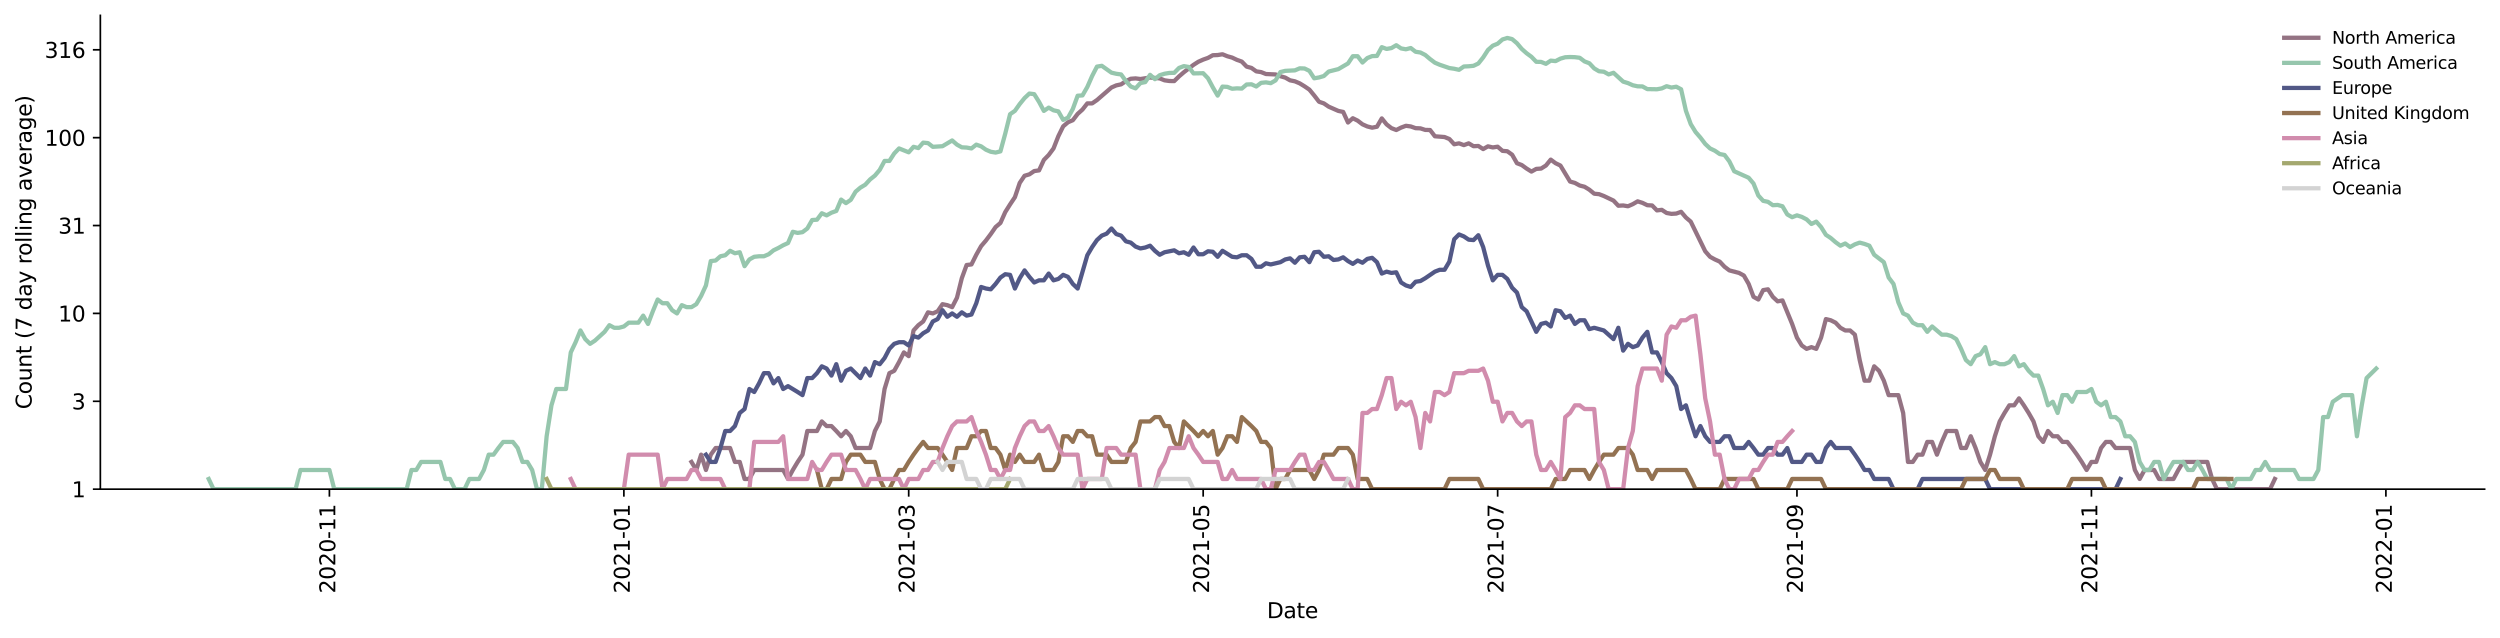 <?xml version="1.0" encoding="utf-8" standalone="no"?>
<!DOCTYPE svg PUBLIC "-//W3C//DTD SVG 1.1//EN"
  "http://www.w3.org/Graphics/SVG/1.1/DTD/svg11.dtd">
<svg height="298.621pt" version="1.1" viewBox="0 0 1170.166 298.621" width="1170.166pt" xmlns="http://www.w3.org/2000/svg" xmlns:xlink="http://www.w3.org/1999/xlink">
 <defs>
  <style type="text/css">*{stroke-linecap:butt;stroke-linejoin:round;}</style>
 </defs>
 <g id="figure_1">
  <g id="patch_1">
   <path d="M 0 298.621 
L 1170.166 298.621 
L 1170.166 0 
L 0 0 
z
" style="fill:#ffffff;"/>
  </g>
  <g id="axes_1">
   <g id="patch_2">
    <path d="M 46.966 228.96 
L 1162.966 228.96 
L 1162.966 7.2 
L 46.966 7.2 
z
" style="fill:#ffffff;"/>
   </g>
   <g id="matplotlib.axis_1">
    <g id="xtick_1">
     <g id="line2d_1">
      <defs>
       <path d="M 0 0 
L 0 3.5 
" id="m2a04afb48c" style="stroke:#000000;stroke-width:0.8;"/>
      </defs>
      <g>
       <use style="stroke:#000000;stroke-width:0.8;" x="154.182" xlink:href="#m2a04afb48c" y="228.96"/>
      </g>
     </g>
     <g id="text_1">
      <!-- 2020-11 -->
      <g transform="translate(156.941 277.743)rotate(-90)scale(0.1 -0.1)">
       <defs>
        <path d="M 1228 531 
L 3431 531 
L 3431 0 
L 469 0 
L 469 531 
Q 828 903 1448 1529 
Q 2069 2156 2228 2338 
Q 2531 2678 2651 2914 
Q 2772 3150 2772 3378 
Q 2772 3750 2511 3984 
Q 2250 4219 1831 4219 
Q 1534 4219 1204 4116 
Q 875 4013 500 3803 
L 500 4441 
Q 881 4594 1212 4672 
Q 1544 4750 1819 4750 
Q 2544 4750 2975 4387 
Q 3406 4025 3406 3419 
Q 3406 3131 3298 2873 
Q 3191 2616 2906 2266 
Q 2828 2175 2409 1742 
Q 1991 1309 1228 531 
z
" id="DejaVuSans-32" transform="scale(0.016)"/>
        <path d="M 2034 4250 
Q 1547 4250 1301 3770 
Q 1056 3291 1056 2328 
Q 1056 1369 1301 889 
Q 1547 409 2034 409 
Q 2525 409 2770 889 
Q 3016 1369 3016 2328 
Q 3016 3291 2770 3770 
Q 2525 4250 2034 4250 
z
M 2034 4750 
Q 2819 4750 3233 4129 
Q 3647 3509 3647 2328 
Q 3647 1150 3233 529 
Q 2819 -91 2034 -91 
Q 1250 -91 836 529 
Q 422 1150 422 2328 
Q 422 3509 836 4129 
Q 1250 4750 2034 4750 
z
" id="DejaVuSans-30" transform="scale(0.016)"/>
        <path d="M 313 2009 
L 1997 2009 
L 1997 1497 
L 313 1497 
L 313 2009 
z
" id="DejaVuSans-2d" transform="scale(0.016)"/>
        <path d="M 794 531 
L 1825 531 
L 1825 4091 
L 703 3866 
L 703 4441 
L 1819 4666 
L 2450 4666 
L 2450 531 
L 3481 531 
L 3481 0 
L 794 0 
L 794 531 
z
" id="DejaVuSans-31" transform="scale(0.016)"/>
       </defs>
       <use xlink:href="#DejaVuSans-32"/>
       <use x="63.623" xlink:href="#DejaVuSans-30"/>
       <use x="127.246" xlink:href="#DejaVuSans-32"/>
       <use x="190.869" xlink:href="#DejaVuSans-30"/>
       <use x="254.492" xlink:href="#DejaVuSans-2d"/>
       <use x="290.576" xlink:href="#DejaVuSans-31"/>
       <use x="354.199" xlink:href="#DejaVuSans-31"/>
      </g>
     </g>
    </g>
    <g id="xtick_2">
     <g id="line2d_2">
      <g>
       <use style="stroke:#000000;stroke-width:0.8;" x="292.016" xlink:href="#m2a04afb48c" y="228.96"/>
      </g>
     </g>
     <g id="text_2">
      <!-- 2021-01 -->
      <g transform="translate(294.775 277.743)rotate(-90)scale(0.1 -0.1)">
       <use xlink:href="#DejaVuSans-32"/>
       <use x="63.623" xlink:href="#DejaVuSans-30"/>
       <use x="127.246" xlink:href="#DejaVuSans-32"/>
       <use x="190.869" xlink:href="#DejaVuSans-31"/>
       <use x="254.492" xlink:href="#DejaVuSans-2d"/>
       <use x="290.576" xlink:href="#DejaVuSans-30"/>
       <use x="354.199" xlink:href="#DejaVuSans-31"/>
      </g>
     </g>
    </g>
    <g id="xtick_3">
     <g id="line2d_3">
      <g>
       <use style="stroke:#000000;stroke-width:0.8;" x="425.33" xlink:href="#m2a04afb48c" y="228.96"/>
      </g>
     </g>
     <g id="text_3">
      <!-- 2021-03 -->
      <g transform="translate(428.089 277.743)rotate(-90)scale(0.1 -0.1)">
       <defs>
        <path d="M 2597 2516 
Q 3050 2419 3304 2112 
Q 3559 1806 3559 1356 
Q 3559 666 3084 287 
Q 2609 -91 1734 -91 
Q 1441 -91 1130 -33 
Q 819 25 488 141 
L 488 750 
Q 750 597 1062 519 
Q 1375 441 1716 441 
Q 2309 441 2620 675 
Q 2931 909 2931 1356 
Q 2931 1769 2642 2001 
Q 2353 2234 1838 2234 
L 1294 2234 
L 1294 2753 
L 1863 2753 
Q 2328 2753 2575 2939 
Q 2822 3125 2822 3475 
Q 2822 3834 2567 4026 
Q 2313 4219 1838 4219 
Q 1578 4219 1281 4162 
Q 984 4106 628 3988 
L 628 4550 
Q 988 4650 1302 4700 
Q 1616 4750 1894 4750 
Q 2613 4750 3031 4423 
Q 3450 4097 3450 3541 
Q 3450 3153 3228 2886 
Q 3006 2619 2597 2516 
z
" id="DejaVuSans-33" transform="scale(0.016)"/>
       </defs>
       <use xlink:href="#DejaVuSans-32"/>
       <use x="63.623" xlink:href="#DejaVuSans-30"/>
       <use x="127.246" xlink:href="#DejaVuSans-32"/>
       <use x="190.869" xlink:href="#DejaVuSans-31"/>
       <use x="254.492" xlink:href="#DejaVuSans-2d"/>
       <use x="290.576" xlink:href="#DejaVuSans-30"/>
       <use x="354.199" xlink:href="#DejaVuSans-33"/>
      </g>
     </g>
    </g>
    <g id="xtick_4">
     <g id="line2d_4">
      <g>
       <use style="stroke:#000000;stroke-width:0.8;" x="563.164" xlink:href="#m2a04afb48c" y="228.96"/>
      </g>
     </g>
     <g id="text_4">
      <!-- 2021-05 -->
      <g transform="translate(565.923 277.743)rotate(-90)scale(0.1 -0.1)">
       <defs>
        <path d="M 691 4666 
L 3169 4666 
L 3169 4134 
L 1269 4134 
L 1269 2991 
Q 1406 3038 1543 3061 
Q 1681 3084 1819 3084 
Q 2600 3084 3056 2656 
Q 3513 2228 3513 1497 
Q 3513 744 3044 326 
Q 2575 -91 1722 -91 
Q 1428 -91 1123 -41 
Q 819 9 494 109 
L 494 744 
Q 775 591 1075 516 
Q 1375 441 1709 441 
Q 2250 441 2565 725 
Q 2881 1009 2881 1497 
Q 2881 1984 2565 2268 
Q 2250 2553 1709 2553 
Q 1456 2553 1204 2497 
Q 953 2441 691 2322 
L 691 4666 
z
" id="DejaVuSans-35" transform="scale(0.016)"/>
       </defs>
       <use xlink:href="#DejaVuSans-32"/>
       <use x="63.623" xlink:href="#DejaVuSans-30"/>
       <use x="127.246" xlink:href="#DejaVuSans-32"/>
       <use x="190.869" xlink:href="#DejaVuSans-31"/>
       <use x="254.492" xlink:href="#DejaVuSans-2d"/>
       <use x="290.576" xlink:href="#DejaVuSans-30"/>
       <use x="354.199" xlink:href="#DejaVuSans-35"/>
      </g>
     </g>
    </g>
    <g id="xtick_5">
     <g id="line2d_5">
      <g>
       <use style="stroke:#000000;stroke-width:0.8;" x="700.997" xlink:href="#m2a04afb48c" y="228.96"/>
      </g>
     </g>
     <g id="text_5">
      <!-- 2021-07 -->
      <g transform="translate(703.757 277.743)rotate(-90)scale(0.1 -0.1)">
       <defs>
        <path d="M 525 4666 
L 3525 4666 
L 3525 4397 
L 1831 0 
L 1172 0 
L 2766 4134 
L 525 4134 
L 525 4666 
z
" id="DejaVuSans-37" transform="scale(0.016)"/>
       </defs>
       <use xlink:href="#DejaVuSans-32"/>
       <use x="63.623" xlink:href="#DejaVuSans-30"/>
       <use x="127.246" xlink:href="#DejaVuSans-32"/>
       <use x="190.869" xlink:href="#DejaVuSans-31"/>
       <use x="254.492" xlink:href="#DejaVuSans-2d"/>
       <use x="290.576" xlink:href="#DejaVuSans-30"/>
       <use x="354.199" xlink:href="#DejaVuSans-37"/>
      </g>
     </g>
    </g>
    <g id="xtick_6">
     <g id="line2d_6">
      <g>
       <use style="stroke:#000000;stroke-width:0.8;" x="841.09" xlink:href="#m2a04afb48c" y="228.96"/>
      </g>
     </g>
     <g id="text_6">
      <!-- 2021-09 -->
      <g transform="translate(843.85 277.743)rotate(-90)scale(0.1 -0.1)">
       <defs>
        <path d="M 703 97 
L 703 672 
Q 941 559 1184 500 
Q 1428 441 1663 441 
Q 2288 441 2617 861 
Q 2947 1281 2994 2138 
Q 2813 1869 2534 1725 
Q 2256 1581 1919 1581 
Q 1219 1581 811 2004 
Q 403 2428 403 3163 
Q 403 3881 828 4315 
Q 1253 4750 1959 4750 
Q 2769 4750 3195 4129 
Q 3622 3509 3622 2328 
Q 3622 1225 3098 567 
Q 2575 -91 1691 -91 
Q 1453 -91 1209 -44 
Q 966 3 703 97 
z
M 1959 2075 
Q 2384 2075 2632 2365 
Q 2881 2656 2881 3163 
Q 2881 3666 2632 3958 
Q 2384 4250 1959 4250 
Q 1534 4250 1286 3958 
Q 1038 3666 1038 3163 
Q 1038 2656 1286 2365 
Q 1534 2075 1959 2075 
z
" id="DejaVuSans-39" transform="scale(0.016)"/>
       </defs>
       <use xlink:href="#DejaVuSans-32"/>
       <use x="63.623" xlink:href="#DejaVuSans-30"/>
       <use x="127.246" xlink:href="#DejaVuSans-32"/>
       <use x="190.869" xlink:href="#DejaVuSans-31"/>
       <use x="254.492" xlink:href="#DejaVuSans-2d"/>
       <use x="290.576" xlink:href="#DejaVuSans-30"/>
       <use x="354.199" xlink:href="#DejaVuSans-39"/>
      </g>
     </g>
    </g>
    <g id="xtick_7">
     <g id="line2d_7">
      <g>
       <use style="stroke:#000000;stroke-width:0.8;" x="978.924" xlink:href="#m2a04afb48c" y="228.96"/>
      </g>
     </g>
     <g id="text_7">
      <!-- 2021-11 -->
      <g transform="translate(981.683 277.743)rotate(-90)scale(0.1 -0.1)">
       <use xlink:href="#DejaVuSans-32"/>
       <use x="63.623" xlink:href="#DejaVuSans-30"/>
       <use x="127.246" xlink:href="#DejaVuSans-32"/>
       <use x="190.869" xlink:href="#DejaVuSans-31"/>
       <use x="254.492" xlink:href="#DejaVuSans-2d"/>
       <use x="290.576" xlink:href="#DejaVuSans-31"/>
       <use x="354.199" xlink:href="#DejaVuSans-31"/>
      </g>
     </g>
    </g>
    <g id="xtick_8">
     <g id="line2d_8">
      <g>
       <use style="stroke:#000000;stroke-width:0.8;" x="1116.757" xlink:href="#m2a04afb48c" y="228.96"/>
      </g>
     </g>
     <g id="text_8">
      <!-- 2022-01 -->
      <g transform="translate(1119.517 277.743)rotate(-90)scale(0.1 -0.1)">
       <use xlink:href="#DejaVuSans-32"/>
       <use x="63.623" xlink:href="#DejaVuSans-30"/>
       <use x="127.246" xlink:href="#DejaVuSans-32"/>
       <use x="190.869" xlink:href="#DejaVuSans-32"/>
       <use x="254.492" xlink:href="#DejaVuSans-2d"/>
       <use x="290.576" xlink:href="#DejaVuSans-30"/>
       <use x="354.199" xlink:href="#DejaVuSans-31"/>
      </g>
     </g>
    </g>
    <g id="text_9">
     <!-- Date -->
     <g transform="translate(593.015 289.341)scale(0.1 -0.1)">
      <defs>
       <path d="M 1259 4147 
L 1259 519 
L 2022 519 
Q 2988 519 3436 956 
Q 3884 1394 3884 2338 
Q 3884 3275 3436 3711 
Q 2988 4147 2022 4147 
L 1259 4147 
z
M 628 4666 
L 1925 4666 
Q 3281 4666 3915 4102 
Q 4550 3538 4550 2338 
Q 4550 1131 3912 565 
Q 3275 0 1925 0 
L 628 0 
L 628 4666 
z
" id="DejaVuSans-44" transform="scale(0.016)"/>
       <path d="M 2194 1759 
Q 1497 1759 1228 1600 
Q 959 1441 959 1056 
Q 959 750 1161 570 
Q 1363 391 1709 391 
Q 2188 391 2477 730 
Q 2766 1069 2766 1631 
L 2766 1759 
L 2194 1759 
z
M 3341 1997 
L 3341 0 
L 2766 0 
L 2766 531 
Q 2569 213 2275 61 
Q 1981 -91 1556 -91 
Q 1019 -91 701 211 
Q 384 513 384 1019 
Q 384 1609 779 1909 
Q 1175 2209 1959 2209 
L 2766 2209 
L 2766 2266 
Q 2766 2663 2505 2880 
Q 2244 3097 1772 3097 
Q 1472 3097 1187 3025 
Q 903 2953 641 2809 
L 641 3341 
Q 956 3463 1253 3523 
Q 1550 3584 1831 3584 
Q 2591 3584 2966 3190 
Q 3341 2797 3341 1997 
z
" id="DejaVuSans-61" transform="scale(0.016)"/>
       <path d="M 1172 4494 
L 1172 3500 
L 2356 3500 
L 2356 3053 
L 1172 3053 
L 1172 1153 
Q 1172 725 1289 603 
Q 1406 481 1766 481 
L 2356 481 
L 2356 0 
L 1766 0 
Q 1100 0 847 248 
Q 594 497 594 1153 
L 594 3053 
L 172 3053 
L 172 3500 
L 594 3500 
L 594 4494 
L 1172 4494 
z
" id="DejaVuSans-74" transform="scale(0.016)"/>
       <path d="M 3597 1894 
L 3597 1613 
L 953 1613 
Q 991 1019 1311 708 
Q 1631 397 2203 397 
Q 2534 397 2845 478 
Q 3156 559 3463 722 
L 3463 178 
Q 3153 47 2828 -22 
Q 2503 -91 2169 -91 
Q 1331 -91 842 396 
Q 353 884 353 1716 
Q 353 2575 817 3079 
Q 1281 3584 2069 3584 
Q 2775 3584 3186 3129 
Q 3597 2675 3597 1894 
z
M 3022 2063 
Q 3016 2534 2758 2815 
Q 2500 3097 2075 3097 
Q 1594 3097 1305 2825 
Q 1016 2553 972 2059 
L 3022 2063 
z
" id="DejaVuSans-65" transform="scale(0.016)"/>
      </defs>
      <use xlink:href="#DejaVuSans-44"/>
      <use x="77.002" xlink:href="#DejaVuSans-61"/>
      <use x="138.281" xlink:href="#DejaVuSans-74"/>
      <use x="177.49" xlink:href="#DejaVuSans-65"/>
     </g>
    </g>
   </g>
   <g id="matplotlib.axis_2">
    <g id="ytick_1">
     <g id="line2d_9">
      <defs>
       <path d="M 0 0 
L -3.5 0 
" id="m0d28da764f" style="stroke:#000000;stroke-width:0.8;"/>
      </defs>
      <g>
       <use style="stroke:#000000;stroke-width:0.8;" x="46.966" xlink:href="#m0d28da764f" y="228.96"/>
      </g>
     </g>
     <g id="text_10">
      <!-- 1 -->
      <g transform="translate(33.603 232.759)scale(0.1 -0.1)">
       <use xlink:href="#DejaVuSans-31"/>
      </g>
     </g>
    </g>
    <g id="ytick_2">
     <g id="line2d_10">
      <g>
       <use style="stroke:#000000;stroke-width:0.8;" x="46.966" xlink:href="#m0d28da764f" y="187.831"/>
      </g>
     </g>
     <g id="text_11">
      <!-- 3 -->
      <g transform="translate(33.603 191.63)scale(0.1 -0.1)">
       <use xlink:href="#DejaVuSans-33"/>
      </g>
     </g>
    </g>
    <g id="ytick_3">
     <g id="line2d_11">
      <g>
       <use style="stroke:#000000;stroke-width:0.8;" x="46.966" xlink:href="#m0d28da764f" y="146.702"/>
      </g>
     </g>
     <g id="text_12">
      <!-- 10 -->
      <g transform="translate(27.241 150.501)scale(0.1 -0.1)">
       <use xlink:href="#DejaVuSans-31"/>
       <use x="63.623" xlink:href="#DejaVuSans-30"/>
      </g>
     </g>
    </g>
    <g id="ytick_4">
     <g id="line2d_12">
      <g>
       <use style="stroke:#000000;stroke-width:0.8;" x="46.966" xlink:href="#m0d28da764f" y="105.573"/>
      </g>
     </g>
     <g id="text_13">
      <!-- 31 -->
      <g transform="translate(27.241 109.372)scale(0.1 -0.1)">
       <use xlink:href="#DejaVuSans-33"/>
       <use x="63.623" xlink:href="#DejaVuSans-31"/>
      </g>
     </g>
    </g>
    <g id="ytick_5">
     <g id="line2d_13">
      <g>
       <use style="stroke:#000000;stroke-width:0.8;" x="46.966" xlink:href="#m0d28da764f" y="64.444"/>
      </g>
     </g>
     <g id="text_14">
      <!-- 100 -->
      <g transform="translate(20.878 68.243)scale(0.1 -0.1)">
       <use xlink:href="#DejaVuSans-31"/>
       <use x="63.623" xlink:href="#DejaVuSans-30"/>
       <use x="127.246" xlink:href="#DejaVuSans-30"/>
      </g>
     </g>
    </g>
    <g id="ytick_6">
     <g id="line2d_14">
      <g>
       <use style="stroke:#000000;stroke-width:0.8;" x="46.966" xlink:href="#m0d28da764f" y="23.315"/>
      </g>
     </g>
     <g id="text_15">
      <!-- 316 -->
      <g transform="translate(20.878 27.114)scale(0.1 -0.1)">
       <defs>
        <path d="M 2113 2584 
Q 1688 2584 1439 2293 
Q 1191 2003 1191 1497 
Q 1191 994 1439 701 
Q 1688 409 2113 409 
Q 2538 409 2786 701 
Q 3034 994 3034 1497 
Q 3034 2003 2786 2293 
Q 2538 2584 2113 2584 
z
M 3366 4563 
L 3366 3988 
Q 3128 4100 2886 4159 
Q 2644 4219 2406 4219 
Q 1781 4219 1451 3797 
Q 1122 3375 1075 2522 
Q 1259 2794 1537 2939 
Q 1816 3084 2150 3084 
Q 2853 3084 3261 2657 
Q 3669 2231 3669 1497 
Q 3669 778 3244 343 
Q 2819 -91 2113 -91 
Q 1303 -91 875 529 
Q 447 1150 447 2328 
Q 447 3434 972 4092 
Q 1497 4750 2381 4750 
Q 2619 4750 2861 4703 
Q 3103 4656 3366 4563 
z
" id="DejaVuSans-36" transform="scale(0.016)"/>
       </defs>
       <use xlink:href="#DejaVuSans-33"/>
       <use x="63.623" xlink:href="#DejaVuSans-31"/>
       <use x="127.246" xlink:href="#DejaVuSans-36"/>
      </g>
     </g>
    </g>
    <g id="text_16">
     <!-- Count (7 day rolling average) -->
     <g transform="translate(14.798 191.548)rotate(-90)scale(0.1 -0.1)">
      <defs>
       <path d="M 4122 4306 
L 4122 3641 
Q 3803 3938 3442 4084 
Q 3081 4231 2675 4231 
Q 1875 4231 1450 3742 
Q 1025 3253 1025 2328 
Q 1025 1406 1450 917 
Q 1875 428 2675 428 
Q 3081 428 3442 575 
Q 3803 722 4122 1019 
L 4122 359 
Q 3791 134 3420 21 
Q 3050 -91 2638 -91 
Q 1578 -91 968 557 
Q 359 1206 359 2328 
Q 359 3453 968 4101 
Q 1578 4750 2638 4750 
Q 3056 4750 3426 4639 
Q 3797 4528 4122 4306 
z
" id="DejaVuSans-43" transform="scale(0.016)"/>
       <path d="M 1959 3097 
Q 1497 3097 1228 2736 
Q 959 2375 959 1747 
Q 959 1119 1226 758 
Q 1494 397 1959 397 
Q 2419 397 2687 759 
Q 2956 1122 2956 1747 
Q 2956 2369 2687 2733 
Q 2419 3097 1959 3097 
z
M 1959 3584 
Q 2709 3584 3137 3096 
Q 3566 2609 3566 1747 
Q 3566 888 3137 398 
Q 2709 -91 1959 -91 
Q 1206 -91 779 398 
Q 353 888 353 1747 
Q 353 2609 779 3096 
Q 1206 3584 1959 3584 
z
" id="DejaVuSans-6f" transform="scale(0.016)"/>
       <path d="M 544 1381 
L 544 3500 
L 1119 3500 
L 1119 1403 
Q 1119 906 1312 657 
Q 1506 409 1894 409 
Q 2359 409 2629 706 
Q 2900 1003 2900 1516 
L 2900 3500 
L 3475 3500 
L 3475 0 
L 2900 0 
L 2900 538 
Q 2691 219 2414 64 
Q 2138 -91 1772 -91 
Q 1169 -91 856 284 
Q 544 659 544 1381 
z
M 1991 3584 
L 1991 3584 
z
" id="DejaVuSans-75" transform="scale(0.016)"/>
       <path d="M 3513 2113 
L 3513 0 
L 2938 0 
L 2938 2094 
Q 2938 2591 2744 2837 
Q 2550 3084 2163 3084 
Q 1697 3084 1428 2787 
Q 1159 2491 1159 1978 
L 1159 0 
L 581 0 
L 581 3500 
L 1159 3500 
L 1159 2956 
Q 1366 3272 1645 3428 
Q 1925 3584 2291 3584 
Q 2894 3584 3203 3211 
Q 3513 2838 3513 2113 
z
" id="DejaVuSans-6e" transform="scale(0.016)"/>
       <path id="DejaVuSans-20" transform="scale(0.016)"/>
       <path d="M 1984 4856 
Q 1566 4138 1362 3434 
Q 1159 2731 1159 2009 
Q 1159 1288 1364 580 
Q 1569 -128 1984 -844 
L 1484 -844 
Q 1016 -109 783 600 
Q 550 1309 550 2009 
Q 550 2706 781 3412 
Q 1013 4119 1484 4856 
L 1984 4856 
z
" id="DejaVuSans-28" transform="scale(0.016)"/>
       <path d="M 2906 2969 
L 2906 4863 
L 3481 4863 
L 3481 0 
L 2906 0 
L 2906 525 
Q 2725 213 2448 61 
Q 2172 -91 1784 -91 
Q 1150 -91 751 415 
Q 353 922 353 1747 
Q 353 2572 751 3078 
Q 1150 3584 1784 3584 
Q 2172 3584 2448 3432 
Q 2725 3281 2906 2969 
z
M 947 1747 
Q 947 1113 1208 752 
Q 1469 391 1925 391 
Q 2381 391 2643 752 
Q 2906 1113 2906 1747 
Q 2906 2381 2643 2742 
Q 2381 3103 1925 3103 
Q 1469 3103 1208 2742 
Q 947 2381 947 1747 
z
" id="DejaVuSans-64" transform="scale(0.016)"/>
       <path d="M 2059 -325 
Q 1816 -950 1584 -1140 
Q 1353 -1331 966 -1331 
L 506 -1331 
L 506 -850 
L 844 -850 
Q 1081 -850 1212 -737 
Q 1344 -625 1503 -206 
L 1606 56 
L 191 3500 
L 800 3500 
L 1894 763 
L 2988 3500 
L 3597 3500 
L 2059 -325 
z
" id="DejaVuSans-79" transform="scale(0.016)"/>
       <path d="M 2631 2963 
Q 2534 3019 2420 3045 
Q 2306 3072 2169 3072 
Q 1681 3072 1420 2755 
Q 1159 2438 1159 1844 
L 1159 0 
L 581 0 
L 581 3500 
L 1159 3500 
L 1159 2956 
Q 1341 3275 1631 3429 
Q 1922 3584 2338 3584 
Q 2397 3584 2469 3576 
Q 2541 3569 2628 3553 
L 2631 2963 
z
" id="DejaVuSans-72" transform="scale(0.016)"/>
       <path d="M 603 4863 
L 1178 4863 
L 1178 0 
L 603 0 
L 603 4863 
z
" id="DejaVuSans-6c" transform="scale(0.016)"/>
       <path d="M 603 3500 
L 1178 3500 
L 1178 0 
L 603 0 
L 603 3500 
z
M 603 4863 
L 1178 4863 
L 1178 4134 
L 603 4134 
L 603 4863 
z
" id="DejaVuSans-69" transform="scale(0.016)"/>
       <path d="M 2906 1791 
Q 2906 2416 2648 2759 
Q 2391 3103 1925 3103 
Q 1463 3103 1205 2759 
Q 947 2416 947 1791 
Q 947 1169 1205 825 
Q 1463 481 1925 481 
Q 2391 481 2648 825 
Q 2906 1169 2906 1791 
z
M 3481 434 
Q 3481 -459 3084 -895 
Q 2688 -1331 1869 -1331 
Q 1566 -1331 1297 -1286 
Q 1028 -1241 775 -1147 
L 775 -588 
Q 1028 -725 1275 -790 
Q 1522 -856 1778 -856 
Q 2344 -856 2625 -561 
Q 2906 -266 2906 331 
L 2906 616 
Q 2728 306 2450 153 
Q 2172 0 1784 0 
Q 1141 0 747 490 
Q 353 981 353 1791 
Q 353 2603 747 3093 
Q 1141 3584 1784 3584 
Q 2172 3584 2450 3431 
Q 2728 3278 2906 2969 
L 2906 3500 
L 3481 3500 
L 3481 434 
z
" id="DejaVuSans-67" transform="scale(0.016)"/>
       <path d="M 191 3500 
L 800 3500 
L 1894 563 
L 2988 3500 
L 3597 3500 
L 2284 0 
L 1503 0 
L 191 3500 
z
" id="DejaVuSans-76" transform="scale(0.016)"/>
       <path d="M 513 4856 
L 1013 4856 
Q 1481 4119 1714 3412 
Q 1947 2706 1947 2009 
Q 1947 1309 1714 600 
Q 1481 -109 1013 -844 
L 513 -844 
Q 928 -128 1133 580 
Q 1338 1288 1338 2009 
Q 1338 2731 1133 3434 
Q 928 4138 513 4856 
z
" id="DejaVuSans-29" transform="scale(0.016)"/>
      </defs>
      <use xlink:href="#DejaVuSans-43"/>
      <use x="69.824" xlink:href="#DejaVuSans-6f"/>
      <use x="131.006" xlink:href="#DejaVuSans-75"/>
      <use x="194.385" xlink:href="#DejaVuSans-6e"/>
      <use x="257.764" xlink:href="#DejaVuSans-74"/>
      <use x="296.973" xlink:href="#DejaVuSans-20"/>
      <use x="328.76" xlink:href="#DejaVuSans-28"/>
      <use x="367.773" xlink:href="#DejaVuSans-37"/>
      <use x="431.396" xlink:href="#DejaVuSans-20"/>
      <use x="463.184" xlink:href="#DejaVuSans-64"/>
      <use x="526.66" xlink:href="#DejaVuSans-61"/>
      <use x="587.939" xlink:href="#DejaVuSans-79"/>
      <use x="647.119" xlink:href="#DejaVuSans-20"/>
      <use x="678.906" xlink:href="#DejaVuSans-72"/>
      <use x="717.77" xlink:href="#DejaVuSans-6f"/>
      <use x="778.951" xlink:href="#DejaVuSans-6c"/>
      <use x="806.734" xlink:href="#DejaVuSans-6c"/>
      <use x="834.518" xlink:href="#DejaVuSans-69"/>
      <use x="862.301" xlink:href="#DejaVuSans-6e"/>
      <use x="925.68" xlink:href="#DejaVuSans-67"/>
      <use x="989.156" xlink:href="#DejaVuSans-20"/>
      <use x="1020.943" xlink:href="#DejaVuSans-61"/>
      <use x="1082.223" xlink:href="#DejaVuSans-76"/>
      <use x="1141.402" xlink:href="#DejaVuSans-65"/>
      <use x="1202.926" xlink:href="#DejaVuSans-72"/>
      <use x="1244.039" xlink:href="#DejaVuSans-61"/>
      <use x="1305.318" xlink:href="#DejaVuSans-67"/>
      <use x="1368.795" xlink:href="#DejaVuSans-65"/>
      <use x="1430.318" xlink:href="#DejaVuSans-29"/>
     </g>
    </g>
   </g>
   <g id="line2d_15">
    <path clip-path="url(#p226e827462)" d="M 323.65 216.218 
L 325.909 219.982 
L 328.169 212.813 
L 330.428 219.982 
L 332.688 212.813 
L 334.947 209.705 
L 341.726 209.705 
L 343.986 216.218 
L 346.245 216.218 
L 348.505 224.19 
L 350.764 224.19 
L 353.024 219.982 
L 366.581 219.982 
L 368.841 224.19 
L 371.1 219.982 
L 373.36 216.218 
L 375.62 212.813 
L 377.879 201.733 
L 382.398 201.733 
L 384.658 197.262 
L 386.917 199.428 
L 389.177 199.428 
L 391.437 201.733 
L 393.696 204.198 
L 395.956 201.733 
L 398.215 204.198 
L 400.475 209.705 
L 407.254 209.705 
L 409.513 201.733 
L 411.773 197.262 
L 414.032 182.083 
L 416.292 174.665 
L 418.551 173.566 
L 420.811 169.479 
L 423.071 164.951 
L 425.33 166.694 
L 427.59 154.674 
L 429.849 152.209 
L 432.109 150.466 
L 434.368 146.195 
L 436.628 146.702 
L 438.887 145.696 
L 441.147 142.381 
L 443.407 142.836 
L 445.666 143.764 
L 447.926 139.348 
L 450.185 130.232 
L 452.445 124.042 
L 454.704 123.772 
L 456.964 119.238 
L 459.224 115.215 
L 461.483 112.567 
L 463.743 109.557 
L 466.002 106.284 
L 468.262 104.361 
L 470.521 99.28 
L 472.781 95.679 
L 475.041 92.296 
L 477.3 85.616 
L 479.56 82.27 
L 481.819 81.604 
L 484.079 80.07 
L 486.338 79.755 
L 488.598 74.858 
L 490.858 72.543 
L 493.117 69.478 
L 495.377 63.737 
L 497.636 59.142 
L 499.896 57.215 
L 502.155 56.269 
L 504.415 53.31 
L 506.674 51.276 
L 508.934 48.395 
L 511.194 48.395 
L 513.453 46.834 
L 520.232 40.955 
L 522.491 39.964 
L 524.751 39.478 
L 527.011 37.987 
L 529.27 36.862 
L 531.53 36.697 
L 533.789 36.98 
L 538.308 36.277 
L 542.828 36.697 
L 545.087 37.6 
L 547.347 37.915 
L 549.606 37.963 
L 551.866 35.747 
L 554.125 33.812 
L 558.645 30.348 
L 560.904 28.904 
L 563.164 27.899 
L 565.423 27.101 
L 567.683 25.849 
L 569.942 25.763 
L 572.202 25.402 
L 574.461 26.32 
L 576.721 26.958 
L 578.981 28.028 
L 581.24 28.829 
L 583.5 31.183 
L 585.759 31.792 
L 588.019 33.403 
L 590.278 33.747 
L 592.538 34.645 
L 597.057 34.845 
L 599.317 35.679 
L 601.576 36.323 
L 603.836 37.6 
L 606.095 38.061 
L 608.355 39.024 
L 610.615 40.404 
L 612.874 41.947 
L 615.134 44.686 
L 617.393 47.622 
L 619.653 48.395 
L 621.912 49.925 
L 626.432 51.917 
L 628.691 52.387 
L 630.951 57.34 
L 633.21 55.347 
L 635.47 56.472 
L 637.729 58.187 
L 639.989 59.186 
L 642.248 59.763 
L 644.508 59.318 
L 646.768 55.426 
L 649.027 58.23 
L 651.287 59.988 
L 653.546 60.854 
L 655.806 59.718 
L 658.065 58.879 
L 660.325 59.186 
L 662.585 59.988 
L 664.844 60.078 
L 667.104 60.808 
L 669.363 60.854 
L 671.623 63.787 
L 676.142 64.139 
L 678.402 65.062 
L 680.661 67.534 
L 682.921 67.091 
L 685.18 67.925 
L 687.44 67.091 
L 689.699 68.435 
L 691.959 68.321 
L 694.219 69.773 
L 696.478 68.493 
L 698.738 69.011 
L 700.997 68.664 
L 703.257 70.612 
L 705.516 70.794 
L 707.776 72.416 
L 710.035 76.393 
L 712.295 77.259 
L 714.555 78.903 
L 716.814 80.308 
L 719.074 79.057 
L 721.333 78.903 
L 723.593 77.479 
L 725.852 74.721 
L 728.112 76.393 
L 730.372 77.479 
L 734.891 84.976 
L 737.15 85.616 
L 739.41 86.837 
L 741.669 87.415 
L 743.929 88.8 
L 746.189 90.664 
L 748.448 90.878 
L 750.708 91.744 
L 755.227 93.889 
L 757.486 96.296 
L 759.746 96.171 
L 762.006 96.545 
L 764.265 95.556 
L 766.525 94.24 
L 768.784 94.952 
L 771.044 96.047 
L 773.303 96.171 
L 775.563 98.477 
L 777.822 98.213 
L 780.082 99.688 
L 782.342 100.101 
L 784.601 99.963 
L 786.861 99.145 
L 789.12 101.802 
L 791.38 103.742 
L 798.159 117.619 
L 800.418 120.197 
L 802.678 121.433 
L 804.937 122.454 
L 807.197 124.863 
L 809.456 126.565 
L 813.976 127.746 
L 816.235 128.967 
L 818.495 132.904 
L 820.754 138.935 
L 823.014 140.189 
L 825.273 135.792 
L 827.533 135.418 
L 829.793 138.935 
L 832.052 141.05 
L 834.312 140.617 
L 838.831 151.618 
L 841.09 158.015 
L 843.35 161.701 
L 845.609 163.289 
L 847.869 162.486 
L 850.129 163.289 
L 852.388 158.015 
L 854.648 149.349 
L 856.907 149.903 
L 859.167 151.037 
L 861.426 153.42 
L 863.686 154.674 
L 865.946 154.674 
L 868.205 156.641 
L 870.465 168.526 
L 872.724 178.182 
L 874.984 178.182 
L 877.243 171.464 
L 879.503 173.566 
L 881.763 178.182 
L 884.022 184.943 
L 888.541 184.943 
L 890.801 193.288 
L 893.06 216.218 
L 895.32 216.218 
L 897.58 212.813 
L 899.839 212.813 
L 902.099 206.845 
L 904.358 206.845 
L 906.618 212.813 
L 908.877 206.845 
L 911.137 201.733 
L 915.656 201.733 
L 917.916 209.705 
L 920.175 209.705 
L 922.435 204.198 
L 924.694 209.705 
L 926.954 216.218 
L 929.213 219.982 
L 931.473 212.813 
L 933.733 204.198 
L 935.992 197.262 
L 938.252 193.288 
L 940.511 189.713 
L 942.771 189.713 
L 945.03 186.463 
L 947.29 189.713 
L 949.55 193.288 
L 951.809 197.262 
L 954.069 204.198 
L 956.328 206.845 
L 958.588 201.733 
L 960.847 204.198 
L 963.107 204.198 
L 965.367 206.845 
L 967.626 206.845 
L 969.886 209.705 
L 972.145 212.813 
L 974.405 216.218 
L 976.664 219.982 
L 978.924 216.218 
L 981.183 216.218 
L 983.443 209.705 
L 985.703 206.845 
L 987.962 206.845 
L 990.222 209.705 
L 997 209.705 
L 999.26 219.982 
L 1001.52 224.19 
L 1003.779 219.982 
L 1008.298 219.982 
L 1010.558 224.19 
L 1017.337 224.19 
L 1019.596 219.982 
L 1021.856 216.218 
L 1033.154 216.218 
L 1035.413 224.19 
L 1037.673 228.96 
L 1062.528 228.96 
L 1064.787 224.19 
L 1064.787 224.19 
" style="fill:none;stroke:#947383;stroke-linecap:square;stroke-width:2;"/>
   </g>
   <g id="line2d_16">
    <path clip-path="url(#p226e827462)" d="M 97.693 224.19 
L 99.952 228.96 
L 138.365 228.96 
L 140.625 219.982 
L 154.182 219.982 
L 156.442 228.96 
L 190.335 228.96 
L 192.595 219.982 
L 194.854 219.982 
L 197.114 216.218 
L 206.152 216.218 
L 208.412 224.19 
L 210.671 224.19 
L 212.931 228.96 
L 217.45 228.96 
L 219.709 224.19 
L 224.229 224.19 
L 226.488 219.982 
L 228.748 212.813 
L 231.007 212.813 
L 233.267 209.705 
L 235.526 206.845 
L 240.046 206.845 
L 242.305 209.705 
L 244.565 216.218 
L 246.824 216.218 
L 249.084 219.982 
L 251.343 228.96 
L 253.603 228.96 
L 255.863 204.198 
L 258.122 189.713 
L 260.382 182.083 
L 264.901 182.083 
L 267.16 164.951 
L 269.42 160.181 
L 271.68 154.674 
L 273.939 158.722 
L 276.199 160.933 
L 278.458 159.444 
L 282.977 155.317 
L 285.237 152.209 
L 287.497 153.42 
L 289.756 153.42 
L 292.016 152.809 
L 294.275 151.037 
L 298.794 151.037 
L 301.054 147.738 
L 303.313 151.618 
L 305.573 145.696 
L 307.833 140.189 
L 310.092 141.932 
L 312.352 141.932 
L 314.611 145.203 
L 316.871 146.702 
L 319.13 142.836 
L 321.39 143.764 
L 323.65 143.764 
L 325.909 142.381 
L 328.169 138.527 
L 330.428 133.605 
L 332.688 122.196 
L 334.947 121.94 
L 337.207 119.955 
L 339.467 119.475 
L 341.726 117.394 
L 343.986 118.535 
L 346.245 118.074 
L 348.505 124.587 
L 350.764 121.433 
L 353.024 120.197 
L 355.284 119.955 
L 357.543 119.955 
L 359.803 119.002 
L 362.062 117.17 
L 364.322 116.07 
L 366.581 114.794 
L 368.841 113.765 
L 371.1 108.49 
L 373.36 109.02 
L 375.62 108.666 
L 377.879 106.948 
L 380.139 102.984 
L 382.398 102.834 
L 384.658 99.825 
L 386.917 100.8 
L 389.177 99.551 
L 391.437 98.743 
L 393.696 93.427 
L 395.956 95.072 
L 398.215 93.542 
L 400.475 89.72 
L 402.734 87.805 
L 404.994 86.457 
L 407.254 83.992 
L 409.513 82.186 
L 411.773 79.521 
L 414.032 75.339 
L 416.292 75.339 
L 418.551 71.846 
L 420.811 69.478 
L 425.33 71.285 
L 427.59 68.722 
L 429.849 69.302 
L 432.109 66.763 
L 434.368 66.982 
L 436.628 68.722 
L 441.147 68.435 
L 445.666 65.743 
L 447.926 67.701 
L 450.185 68.953 
L 452.445 69.069 
L 454.704 69.478 
L 456.964 67.701 
L 459.224 68.493 
L 461.483 70.07 
L 463.743 71.039 
L 466.002 71.409 
L 468.262 70.855 
L 470.521 62.555 
L 472.781 53.459 
L 475.041 51.881 
L 477.3 48.689 
L 479.56 45.91 
L 481.819 43.788 
L 484.079 44.075 
L 486.338 47.685 
L 488.598 51.917 
L 490.858 50.37 
L 493.117 51.631 
L 495.377 52.133 
L 497.636 56.107 
L 499.896 55.071 
L 502.155 50.995 
L 504.415 44.804 
L 506.674 44.657 
L 508.934 40.717 
L 511.194 35.565 
L 513.453 31.183 
L 515.713 30.803 
L 520.232 34.008 
L 522.491 34.534 
L 524.751 34.845 
L 527.011 37.963 
L 529.27 40.482 
L 531.53 41.353 
L 533.789 38.874 
L 536.049 38.428 
L 538.308 35.023 
L 540.568 37.051 
L 542.828 35.203 
L 545.087 34.512 
L 547.347 34.138 
L 549.606 34.095 
L 551.866 31.792 
L 554.125 30.943 
L 556.385 31.345 
L 558.645 34.358 
L 563.164 34.27 
L 565.423 36.627 
L 567.683 40.875 
L 569.942 44.745 
L 572.202 40.534 
L 574.461 40.665 
L 576.721 41.541 
L 578.981 41.353 
L 581.24 41.461 
L 583.5 39.554 
L 585.759 39.453 
L 588.019 40.482 
L 590.278 38.775 
L 592.538 38.552 
L 594.798 38.924 
L 597.057 37.624 
L 599.317 33.726 
L 601.576 33.169 
L 606.095 32.935 
L 608.355 31.977 
L 610.615 32.059 
L 612.874 33.169 
L 615.134 36.65 
L 617.393 36.254 
L 619.653 35.588 
L 621.912 33.489 
L 626.432 32.349 
L 630.951 29.706 
L 633.21 26.32 
L 635.47 26.32 
L 637.729 29.265 
L 639.989 27.173 
L 642.248 26.267 
L 644.508 26.18 
L 646.768 22.071 
L 649.027 22.907 
L 651.287 22.495 
L 653.546 21.163 
L 655.806 22.669 
L 658.065 23.067 
L 660.325 22.479 
L 662.585 24.224 
L 664.844 24.573 
L 667.104 25.728 
L 669.363 27.643 
L 671.623 29.341 
L 673.882 30.309 
L 678.402 31.853 
L 680.661 32.183 
L 682.921 32.683 
L 685.18 31.123 
L 687.44 31.023 
L 689.699 30.803 
L 691.959 29.725 
L 694.219 26.886 
L 696.478 23.389 
L 698.738 21.377 
L 700.997 20.456 
L 703.257 18.472 
L 705.516 17.76 
L 707.776 18.317 
L 710.035 20.234 
L 712.295 22.923 
L 714.555 24.926 
L 716.814 26.584 
L 719.074 28.923 
L 721.333 28.98 
L 723.593 29.88 
L 725.852 28.38 
L 728.112 28.603 
L 730.372 27.444 
L 732.631 26.797 
L 734.891 26.691 
L 737.15 26.762 
L 739.41 27.047 
L 741.669 28.753 
L 743.929 29.609 
L 746.189 32.018 
L 748.448 33.36 
L 750.708 33.575 
L 752.967 34.822 
L 755.227 34.073 
L 759.746 38.207 
L 762.006 38.899 
L 764.265 39.912 
L 766.525 40.404 
L 768.784 40.456 
L 771.044 41.703 
L 775.563 41.784 
L 777.822 41.38 
L 780.082 40.351 
L 782.342 40.981 
L 784.601 40.586 
L 786.861 41.784 
L 789.12 51.845 
L 791.38 58.101 
L 793.639 61.789 
L 795.899 64.393 
L 798.159 67.367 
L 800.418 69.478 
L 802.678 70.551 
L 804.937 72.098 
L 807.197 72.543 
L 809.456 75.547 
L 811.716 80.149 
L 818.495 83.207 
L 820.754 85.894 
L 823.014 91.525 
L 825.273 94.006 
L 827.533 94.476 
L 829.793 96.047 
L 832.052 95.924 
L 834.312 96.545 
L 836.571 100.379 
L 838.831 101.658 
L 841.09 100.8 
L 843.35 101.513 
L 845.609 102.685 
L 847.869 104.832 
L 850.129 103.742 
L 852.388 106.284 
L 854.648 109.92 
L 856.907 111.408 
L 859.167 113.361 
L 861.426 115.004 
L 863.686 113.968 
L 865.946 115.64 
L 868.205 114.379 
L 870.465 113.562 
L 872.724 114.173 
L 874.984 115.004 
L 877.243 119.238 
L 881.763 122.714 
L 884.022 129.911 
L 886.282 132.904 
L 888.541 141.488 
L 890.801 146.702 
L 893.06 147.738 
L 895.32 151.037 
L 897.58 152.209 
L 899.839 152.209 
L 902.099 155.317 
L 904.358 152.809 
L 908.877 156.641 
L 911.137 156.641 
L 913.396 157.321 
L 915.656 158.722 
L 917.916 163.289 
L 920.175 168.526 
L 922.435 170.458 
L 924.694 166.694 
L 926.954 165.812 
L 929.213 162.486 
L 931.473 170.458 
L 933.733 169.479 
L 935.992 170.458 
L 938.252 170.458 
L 940.511 169.479 
L 942.771 166.694 
L 945.03 171.464 
L 947.29 170.458 
L 949.55 173.566 
L 951.809 175.8 
L 954.069 175.8 
L 956.328 182.083 
L 958.588 189.713 
L 960.847 188.051 
L 963.107 193.288 
L 965.367 184.943 
L 967.626 184.943 
L 969.886 188.051 
L 972.145 183.484 
L 976.664 183.484 
L 978.924 182.083 
L 981.183 188.051 
L 983.443 189.713 
L 985.703 188.051 
L 987.962 195.22 
L 990.222 195.22 
L 992.481 197.262 
L 994.741 204.198 
L 997 204.198 
L 999.26 206.845 
L 1001.52 216.218 
L 1003.779 219.982 
L 1006.039 219.982 
L 1008.298 216.218 
L 1010.558 216.218 
L 1012.817 224.19 
L 1015.077 219.982 
L 1017.337 216.218 
L 1021.856 216.218 
L 1024.115 219.982 
L 1026.375 219.982 
L 1028.634 216.218 
L 1030.894 219.982 
L 1033.154 224.19 
L 1042.192 224.19 
L 1044.451 228.96 
L 1046.711 224.19 
L 1053.49 224.19 
L 1055.749 219.982 
L 1058.009 219.982 
L 1060.268 216.218 
L 1062.528 219.982 
L 1073.826 219.982 
L 1076.085 224.19 
L 1082.864 224.19 
L 1085.124 219.982 
L 1087.383 195.22 
L 1089.643 195.22 
L 1091.902 188.051 
L 1096.421 184.943 
L 1100.941 184.943 
L 1103.2 204.198 
L 1105.46 189.713 
L 1107.719 176.971 
L 1112.238 172.5 
L 1112.238 172.5 
" style="fill:none;stroke:#96c6ad;stroke-linecap:square;stroke-width:2;"/>
   </g>
   <g id="line2d_17">
    <path clip-path="url(#p226e827462)" d="M 330.428 212.813 
L 332.688 216.218 
L 334.947 216.218 
L 337.207 209.705 
L 339.467 201.733 
L 341.726 201.733 
L 343.986 199.428 
L 346.245 193.288 
L 348.505 191.456 
L 350.764 182.083 
L 353.024 183.484 
L 355.284 179.436 
L 357.543 174.665 
L 359.803 174.665 
L 362.062 179.436 
L 364.322 176.971 
L 366.581 182.083 
L 368.841 180.735 
L 373.36 183.484 
L 375.62 184.943 
L 377.879 176.971 
L 380.139 176.971 
L 382.398 174.665 
L 384.658 171.464 
L 386.917 172.5 
L 389.177 175.8 
L 391.437 170.458 
L 393.696 178.182 
L 395.956 173.566 
L 398.215 172.5 
L 402.734 176.971 
L 404.994 172.5 
L 407.254 175.8 
L 409.513 169.479 
L 411.773 170.458 
L 414.032 167.598 
L 416.292 163.289 
L 418.551 160.933 
L 420.811 160.181 
L 423.071 160.181 
L 425.33 161.701 
L 427.59 157.321 
L 429.849 158.015 
L 432.109 155.973 
L 434.368 154.674 
L 436.628 150.466 
L 438.887 149.349 
L 441.147 145.203 
L 443.407 148.267 
L 445.666 146.702 
L 447.926 148.267 
L 450.185 146.195 
L 452.445 147.738 
L 454.704 147.216 
L 456.964 141.932 
L 459.224 134.319 
L 461.483 135.048 
L 463.743 135.418 
L 466.002 132.904 
L 468.262 129.911 
L 470.521 128.351 
L 472.781 128.658 
L 475.041 135.048 
L 477.3 130.232 
L 479.56 126.565 
L 481.819 129.594 
L 484.079 132.217 
L 486.338 131.211 
L 488.598 131.211 
L 490.858 128.047 
L 493.117 131.211 
L 495.377 130.555 
L 497.636 128.658 
L 499.896 129.594 
L 502.155 132.904 
L 504.415 135.048 
L 508.934 119.475 
L 511.194 115.64 
L 513.453 112.371 
L 515.713 110.286 
L 517.972 109.377 
L 520.232 106.948 
L 522.491 109.557 
L 524.751 110.286 
L 527.011 112.962 
L 529.27 113.562 
L 531.53 115.427 
L 533.789 116.287 
L 536.049 115.854 
L 538.308 115.004 
L 540.568 117.394 
L 542.828 119.238 
L 545.087 118.074 
L 549.606 117.17 
L 551.866 118.535 
L 554.125 118.074 
L 556.385 119.238 
L 558.645 115.854 
L 560.904 119.002 
L 563.164 119.002 
L 565.423 117.619 
L 567.683 117.846 
L 569.942 120.197 
L 572.202 117.394 
L 576.721 120.197 
L 578.981 120.441 
L 581.24 119.475 
L 583.5 119.475 
L 585.759 121.182 
L 588.019 124.863 
L 590.278 124.863 
L 592.538 123.239 
L 594.798 123.772 
L 599.317 122.714 
L 601.576 121.433 
L 603.836 120.933 
L 606.095 122.975 
L 608.355 120.441 
L 610.615 120.197 
L 612.874 122.714 
L 615.134 118.074 
L 617.393 117.846 
L 619.653 120.197 
L 621.912 119.955 
L 624.172 121.686 
L 626.432 121.433 
L 628.691 120.441 
L 630.951 122.196 
L 633.21 123.505 
L 635.47 121.94 
L 637.729 122.975 
L 639.989 121.182 
L 642.248 120.686 
L 644.508 122.714 
L 646.768 128.047 
L 649.027 127.15 
L 651.287 127.746 
L 653.546 127.447 
L 655.806 132.217 
L 658.065 133.605 
L 660.325 134.319 
L 662.585 131.878 
L 664.844 131.543 
L 667.104 130.232 
L 671.623 127.15 
L 673.882 126.275 
L 676.142 126.275 
L 678.402 122.454 
L 680.661 111.983 
L 682.921 109.738 
L 685.18 110.656 
L 687.44 112.177 
L 689.699 112.371 
L 691.959 110.102 
L 694.219 115.64 
L 696.478 124.314 
L 698.738 131.211 
L 700.997 128.658 
L 703.257 128.658 
L 705.516 130.555 
L 707.776 134.682 
L 710.035 136.939 
L 712.295 143.764 
L 714.555 145.696 
L 719.074 155.317 
L 721.333 151.618 
L 723.593 151.037 
L 725.852 152.809 
L 728.112 145.203 
L 730.372 145.696 
L 732.631 148.804 
L 734.891 147.738 
L 737.15 151.618 
L 739.41 149.903 
L 741.669 149.903 
L 743.929 154.041 
L 746.189 153.42 
L 750.708 154.674 
L 755.227 158.722 
L 757.486 153.42 
L 759.746 164.11 
L 762.006 160.933 
L 764.265 162.486 
L 766.525 161.701 
L 768.784 158.015 
L 771.044 155.317 
L 773.303 164.951 
L 775.563 164.951 
L 777.822 169.479 
L 780.082 174.665 
L 782.342 176.971 
L 784.601 180.735 
L 786.861 191.456 
L 789.12 189.713 
L 791.38 197.262 
L 793.639 204.198 
L 795.899 199.428 
L 798.159 204.198 
L 800.418 206.845 
L 804.937 206.845 
L 807.197 204.198 
L 809.456 204.198 
L 811.716 209.705 
L 816.235 209.705 
L 818.495 206.845 
L 820.754 209.705 
L 823.014 212.813 
L 825.273 212.813 
L 827.533 209.705 
L 829.793 209.705 
L 832.052 212.813 
L 834.312 212.813 
L 836.571 209.705 
L 838.831 216.218 
L 843.35 216.218 
L 845.609 212.813 
L 847.869 212.813 
L 850.129 216.218 
L 852.388 216.218 
L 854.648 209.705 
L 856.907 206.845 
L 859.167 209.705 
L 865.946 209.705 
L 868.205 212.813 
L 870.465 216.218 
L 872.724 219.982 
L 874.984 219.982 
L 877.243 224.19 
L 884.022 224.19 
L 886.282 228.96 
L 897.58 228.96 
L 899.839 224.19 
L 929.213 224.19 
L 931.473 228.96 
L 990.222 228.96 
L 992.481 224.19 
L 992.481 224.19 
" style="fill:none;stroke:#525886;stroke-linecap:square;stroke-width:2;"/>
   </g>
   <g id="line2d_18">
    <path clip-path="url(#p226e827462)" d="M 382.398 219.982 
L 384.658 228.96 
L 386.917 228.96 
L 389.177 224.19 
L 393.696 224.19 
L 395.956 216.218 
L 398.215 212.813 
L 402.734 212.813 
L 404.994 216.218 
L 409.513 216.218 
L 411.773 224.19 
L 414.032 228.96 
L 416.292 228.96 
L 418.551 224.19 
L 420.811 219.982 
L 423.071 219.982 
L 425.33 216.218 
L 427.59 212.813 
L 429.849 209.705 
L 432.109 206.845 
L 434.368 209.705 
L 438.887 209.705 
L 441.147 212.813 
L 443.407 216.218 
L 445.666 219.982 
L 447.926 209.705 
L 452.445 209.705 
L 454.704 204.198 
L 456.964 204.198 
L 459.224 201.733 
L 461.483 201.733 
L 463.743 209.705 
L 466.002 209.705 
L 468.262 212.813 
L 470.521 219.982 
L 472.781 212.813 
L 475.041 216.218 
L 477.3 212.813 
L 479.56 216.218 
L 484.079 216.218 
L 486.338 212.813 
L 488.598 219.982 
L 493.117 219.982 
L 495.377 216.218 
L 497.636 204.198 
L 499.896 204.198 
L 502.155 206.845 
L 504.415 201.733 
L 506.674 201.733 
L 508.934 204.198 
L 511.194 204.198 
L 513.453 212.813 
L 517.972 212.813 
L 520.232 216.218 
L 527.011 216.218 
L 529.27 209.705 
L 531.53 206.845 
L 533.789 197.262 
L 538.308 197.262 
L 540.568 195.22 
L 542.828 195.22 
L 545.087 199.428 
L 547.347 199.428 
L 549.606 206.845 
L 551.866 209.705 
L 554.125 197.262 
L 558.645 201.733 
L 560.904 204.198 
L 563.164 201.733 
L 565.423 204.198 
L 567.683 201.733 
L 569.942 212.813 
L 572.202 209.705 
L 574.461 204.198 
L 576.721 204.198 
L 578.981 206.845 
L 581.24 195.22 
L 585.759 199.428 
L 588.019 201.733 
L 590.278 206.845 
L 592.538 206.845 
L 594.798 209.705 
L 597.057 228.96 
L 599.317 224.19 
L 601.576 224.19 
L 603.836 219.982 
L 612.874 219.982 
L 615.134 224.19 
L 617.393 219.982 
L 619.653 212.813 
L 624.172 212.813 
L 626.432 209.705 
L 630.951 209.705 
L 633.21 212.813 
L 635.47 224.19 
L 639.989 224.19 
L 642.248 228.96 
L 676.142 228.96 
L 678.402 224.19 
L 691.959 224.19 
L 694.219 228.96 
L 725.852 228.96 
L 728.112 224.19 
L 732.631 224.19 
L 734.891 219.982 
L 741.669 219.982 
L 743.929 224.19 
L 746.189 219.982 
L 748.448 216.218 
L 750.708 212.813 
L 755.227 212.813 
L 757.486 209.705 
L 762.006 209.705 
L 764.265 212.813 
L 766.525 219.982 
L 771.044 219.982 
L 773.303 224.19 
L 775.563 219.982 
L 789.12 219.982 
L 791.38 224.19 
L 793.639 228.96 
L 804.937 228.96 
L 807.197 224.19 
L 820.754 224.19 
L 823.014 228.96 
L 836.571 228.96 
L 838.831 224.19 
L 852.388 224.19 
L 854.648 228.96 
L 917.916 228.96 
L 920.175 224.19 
L 929.213 224.19 
L 931.473 219.982 
L 933.733 219.982 
L 935.992 224.19 
L 945.03 224.19 
L 947.29 228.96 
L 967.626 228.96 
L 969.886 224.19 
L 983.443 224.19 
L 985.703 228.96 
L 1026.375 228.96 
L 1028.634 224.19 
L 1044.451 224.19 
L 1044.451 224.19 
" style="fill:none;stroke:#937252;stroke-linecap:square;stroke-width:2;"/>
   </g>
   <g id="line2d_19">
    <path clip-path="url(#p226e827462)" d="M 267.16 224.19 
L 269.42 228.96 
L 292.016 228.96 
L 294.275 212.813 
L 307.833 212.813 
L 310.092 228.96 
L 312.352 224.19 
L 321.39 224.19 
L 323.65 219.982 
L 325.909 219.982 
L 328.169 224.19 
L 337.207 224.19 
L 339.467 228.96 
L 350.764 228.96 
L 353.024 206.845 
L 364.322 206.845 
L 366.581 204.198 
L 368.841 224.19 
L 377.879 224.19 
L 380.139 216.218 
L 382.398 219.982 
L 384.658 219.982 
L 386.917 216.218 
L 389.177 212.813 
L 393.696 212.813 
L 395.956 219.982 
L 400.475 219.982 
L 402.734 224.19 
L 404.994 228.96 
L 407.254 224.19 
L 420.811 224.19 
L 423.071 228.96 
L 425.33 224.19 
L 429.849 224.19 
L 432.109 219.982 
L 434.368 219.982 
L 436.628 216.218 
L 438.887 216.218 
L 441.147 209.705 
L 443.407 204.198 
L 445.666 199.428 
L 447.926 197.262 
L 452.445 197.262 
L 454.704 195.22 
L 456.964 201.733 
L 459.224 206.845 
L 461.483 212.813 
L 463.743 219.982 
L 466.002 219.982 
L 468.262 224.19 
L 470.521 219.982 
L 472.781 219.982 
L 475.041 209.705 
L 477.3 204.198 
L 479.56 199.428 
L 481.819 197.262 
L 484.079 197.262 
L 486.338 201.733 
L 488.598 201.733 
L 490.858 199.428 
L 493.117 204.198 
L 495.377 209.705 
L 497.636 212.813 
L 504.415 212.813 
L 506.674 228.96 
L 508.934 224.19 
L 515.713 224.19 
L 517.972 209.705 
L 522.491 209.705 
L 524.751 212.813 
L 531.53 212.813 
L 533.789 228.96 
L 540.568 228.96 
L 542.828 219.982 
L 545.087 216.218 
L 547.347 209.705 
L 554.125 209.705 
L 556.385 204.198 
L 558.645 209.705 
L 560.904 212.813 
L 563.164 216.218 
L 569.942 216.218 
L 572.202 224.19 
L 574.461 224.19 
L 576.721 219.982 
L 578.981 224.19 
L 590.278 224.19 
L 592.538 228.96 
L 594.798 228.96 
L 597.057 219.982 
L 603.836 219.982 
L 606.095 216.218 
L 608.355 212.813 
L 610.615 212.813 
L 612.874 219.982 
L 615.134 219.982 
L 617.393 216.218 
L 619.653 216.218 
L 621.912 219.982 
L 624.172 224.19 
L 630.951 224.19 
L 633.21 228.96 
L 635.47 228.96 
L 637.729 193.288 
L 639.989 193.288 
L 642.248 191.456 
L 644.508 191.456 
L 646.768 184.943 
L 649.027 176.971 
L 651.287 176.971 
L 653.546 191.456 
L 655.806 188.051 
L 658.065 189.713 
L 660.325 188.051 
L 662.585 195.22 
L 664.844 209.705 
L 667.104 193.288 
L 669.363 197.262 
L 671.623 183.484 
L 673.882 183.484 
L 676.142 184.943 
L 678.402 183.484 
L 680.661 174.665 
L 685.18 174.665 
L 687.44 173.566 
L 691.959 173.566 
L 694.219 172.5 
L 696.478 178.182 
L 698.738 188.051 
L 700.997 188.051 
L 703.257 197.262 
L 705.516 193.288 
L 707.776 193.288 
L 710.035 197.262 
L 712.295 199.428 
L 714.555 197.262 
L 716.814 197.262 
L 719.074 212.813 
L 721.333 219.982 
L 723.593 219.982 
L 725.852 216.218 
L 728.112 219.982 
L 730.372 224.19 
L 732.631 195.22 
L 734.891 193.288 
L 737.15 189.713 
L 739.41 189.713 
L 741.669 191.456 
L 746.189 191.456 
L 748.448 216.218 
L 750.708 219.982 
L 752.967 228.96 
L 759.746 228.96 
L 762.006 209.705 
L 764.265 201.733 
L 766.525 180.735 
L 768.784 172.5 
L 775.563 172.5 
L 777.822 178.182 
L 780.082 156.641 
L 782.342 152.809 
L 784.601 153.42 
L 786.861 149.903 
L 789.12 149.903 
L 791.38 148.267 
L 793.639 147.738 
L 795.899 165.812 
L 798.159 186.463 
L 800.418 197.262 
L 802.678 212.813 
L 804.937 212.813 
L 807.197 224.19 
L 809.456 228.96 
L 811.716 228.96 
L 813.976 224.19 
L 818.495 224.19 
L 820.754 219.982 
L 823.014 219.982 
L 825.273 216.218 
L 827.533 212.813 
L 829.793 212.813 
L 832.052 206.845 
L 834.312 206.845 
L 836.571 204.198 
L 838.831 201.733 
L 838.831 201.733 
" style="fill:none;stroke:#d18cad;stroke-linecap:square;stroke-width:2;"/>
   </g>
   <g id="line2d_20">
    <path clip-path="url(#p226e827462)" d="M 255.863 224.19 
L 258.122 228.96 
L 260.382 228.96 
L 262.641 228.96 
L 264.901 228.96 
L 267.16 228.96 
L 269.42 228.96 
L 271.68 228.96 
L 273.939 228.96 
L 276.199 228.96 
L 278.458 228.96 
L 280.718 228.96 
L 282.977 228.96 
L 285.237 228.96 
L 287.497 228.96 
L 289.756 228.96 
L 292.016 228.96 
L 294.275 228.96 
L 296.535 228.96 
L 298.794 228.96 
L 301.054 228.96 
L 303.313 228.96 
L 305.573 228.96 
L 307.833 228.96 
L 310.092 228.96 
L 312.352 228.96 
L 314.611 228.96 
L 316.871 228.96 
L 319.13 228.96 
L 321.39 228.96 
L 323.65 228.96 
L 325.909 228.96 
L 328.169 228.96 
L 330.428 228.96 
L 332.688 228.96 
L 334.947 228.96 
L 337.207 228.96 
L 339.467 228.96 
L 341.726 228.96 
L 343.986 228.96 
L 346.245 228.96 
L 348.505 228.96 
L 350.764 228.96 
L 353.024 228.96 
L 355.284 228.96 
L 357.543 228.96 
L 359.803 228.96 
L 362.062 228.96 
L 364.322 228.96 
L 366.581 228.96 
L 368.841 228.96 
L 371.1 228.96 
L 373.36 228.96 
L 375.62 228.96 
L 377.879 228.96 
L 380.139 228.96 
L 382.398 228.96 
L 384.658 228.96 
L 386.917 228.96 
L 389.177 228.96 
L 391.437 228.96 
L 393.696 228.96 
L 395.956 228.96 
L 398.215 228.96 
L 400.475 228.96 
L 402.734 228.96 
L 404.994 228.96 
L 407.254 228.96 
L 409.513 228.96 
L 411.773 228.96 
L 414.032 228.96 
L 416.292 228.96 
L 418.551 228.96 
L 420.811 228.96 
L 423.071 228.96 
L 425.33 228.96 
L 427.59 228.96 
L 429.849 228.96 
L 432.109 228.96 
L 434.368 228.96 
L 436.628 228.96 
L 438.887 228.96 
L 441.147 228.96 
L 443.407 228.96 
L 445.666 228.96 
L 447.926 228.96 
L 450.185 228.96 
L 452.445 228.96 
L 454.704 228.96 
L 456.964 228.96 
L 459.224 228.96 
L 461.483 228.96 
L 463.743 228.96 
L 466.002 228.96 
L 468.262 228.96 
L 470.521 228.96 
L 472.781 224.19 
" style="fill:none;stroke:#a4a86f;stroke-linecap:square;stroke-width:2;"/>
   </g>
   <g id="line2d_21">
    <path clip-path="url(#p226e827462)" d="M 438.887 216.218 
L 441.147 219.982 
L 443.407 216.218 
L 445.666 216.218 
L 447.926 216.218 
L 450.185 216.218 
L 452.445 224.19 
L 454.704 224.19 
L 456.964 224.19 
L 459.224 228.96 
L 461.483 228.96 
L 463.743 224.19 
L 466.002 224.19 
L 468.262 224.19 
L 470.521 224.19 
L 472.781 224.19 
L 475.041 224.19 
L 477.3 224.19 
L 479.56 228.96 
L 481.819 228.96 
L 484.079 228.96 
L 486.338 228.96 
L 488.598 228.96 
L 490.858 228.96 
L 493.117 228.96 
L 495.377 228.96 
L 497.636 228.96 
L 499.896 228.96 
L 502.155 228.96 
L 504.415 224.19 
L 506.674 224.19 
L 508.934 224.19 
L 511.194 224.19 
L 513.453 224.19 
L 515.713 224.19 
L 517.972 224.19 
L 520.232 228.96 
L 522.491 228.96 
L 524.751 228.96 
L 527.011 228.96 
L 529.27 228.96 
L 531.53 228.96 
L 533.789 228.96 
L 536.049 228.96 
L 538.308 228.96 
L 540.568 228.96 
L 542.828 224.19 
L 545.087 224.19 
L 547.347 224.19 
L 549.606 224.19 
L 551.866 224.19 
L 554.125 224.19 
L 556.385 224.19 
L 558.645 228.96 
L 560.904 228.96 
L 563.164 228.96 
L 565.423 228.96 
L 567.683 228.96 
L 569.942 228.96 
L 572.202 228.96 
L 574.461 228.96 
L 576.721 228.96 
L 578.981 228.96 
L 581.24 228.96 
L 583.5 228.96 
L 585.759 228.96 
L 588.019 228.96 
L 590.278 224.19 
L 592.538 224.19 
L 594.798 224.19 
L 597.057 224.19 
L 599.317 224.19 
L 601.576 224.19 
L 603.836 224.19 
L 606.095 228.96 
L 608.355 228.96 
L 610.615 228.96 
L 612.874 228.96 
L 615.134 228.96 
L 617.393 228.96 
L 619.653 228.96 
L 621.912 228.96 
L 624.172 228.96 
L 626.432 228.96 
L 628.691 228.96 
L 630.951 224.19 
" style="fill:none;stroke:#d3d3d3;stroke-linecap:square;stroke-width:2;"/>
   </g>
   <g id="patch_3">
    <path d="M 46.966 228.96 
L 46.966 7.2 
" style="fill:none;stroke:#000000;stroke-linecap:square;stroke-linejoin:miter;stroke-width:0.8;"/>
   </g>
   <g id="patch_4">
    <path d="M 46.966 228.96 
L 1162.966 228.96 
" style="fill:none;stroke:#000000;stroke-linecap:square;stroke-linejoin:miter;stroke-width:0.8;"/>
   </g>
   <g id="legend_1">
    <g id="line2d_22">
     <path d="M 1069.154 17.679 
L 1085.154 17.679 
" style="fill:none;stroke:#947383;stroke-linecap:square;stroke-width:2;"/>
    </g>
    <g id="line2d_23"/>
    <g id="text_17">
     <!-- North America -->
     <g transform="translate(1091.554 20.479)scale(0.08 -0.08)">
      <defs>
       <path d="M 628 4666 
L 1478 4666 
L 3547 763 
L 3547 4666 
L 4159 4666 
L 4159 0 
L 3309 0 
L 1241 3903 
L 1241 0 
L 628 0 
L 628 4666 
z
" id="DejaVuSans-4e" transform="scale(0.016)"/>
       <path d="M 3513 2113 
L 3513 0 
L 2938 0 
L 2938 2094 
Q 2938 2591 2744 2837 
Q 2550 3084 2163 3084 
Q 1697 3084 1428 2787 
Q 1159 2491 1159 1978 
L 1159 0 
L 581 0 
L 581 4863 
L 1159 4863 
L 1159 2956 
Q 1366 3272 1645 3428 
Q 1925 3584 2291 3584 
Q 2894 3584 3203 3211 
Q 3513 2838 3513 2113 
z
" id="DejaVuSans-68" transform="scale(0.016)"/>
       <path d="M 2188 4044 
L 1331 1722 
L 3047 1722 
L 2188 4044 
z
M 1831 4666 
L 2547 4666 
L 4325 0 
L 3669 0 
L 3244 1197 
L 1141 1197 
L 716 0 
L 50 0 
L 1831 4666 
z
" id="DejaVuSans-41" transform="scale(0.016)"/>
       <path d="M 3328 2828 
Q 3544 3216 3844 3400 
Q 4144 3584 4550 3584 
Q 5097 3584 5394 3201 
Q 5691 2819 5691 2113 
L 5691 0 
L 5113 0 
L 5113 2094 
Q 5113 2597 4934 2840 
Q 4756 3084 4391 3084 
Q 3944 3084 3684 2787 
Q 3425 2491 3425 1978 
L 3425 0 
L 2847 0 
L 2847 2094 
Q 2847 2600 2669 2842 
Q 2491 3084 2119 3084 
Q 1678 3084 1418 2786 
Q 1159 2488 1159 1978 
L 1159 0 
L 581 0 
L 581 3500 
L 1159 3500 
L 1159 2956 
Q 1356 3278 1631 3431 
Q 1906 3584 2284 3584 
Q 2666 3584 2933 3390 
Q 3200 3197 3328 2828 
z
" id="DejaVuSans-6d" transform="scale(0.016)"/>
       <path d="M 3122 3366 
L 3122 2828 
Q 2878 2963 2633 3030 
Q 2388 3097 2138 3097 
Q 1578 3097 1268 2742 
Q 959 2388 959 1747 
Q 959 1106 1268 751 
Q 1578 397 2138 397 
Q 2388 397 2633 464 
Q 2878 531 3122 666 
L 3122 134 
Q 2881 22 2623 -34 
Q 2366 -91 2075 -91 
Q 1284 -91 818 406 
Q 353 903 353 1747 
Q 353 2603 823 3093 
Q 1294 3584 2113 3584 
Q 2378 3584 2631 3529 
Q 2884 3475 3122 3366 
z
" id="DejaVuSans-63" transform="scale(0.016)"/>
      </defs>
      <use xlink:href="#DejaVuSans-4e"/>
      <use x="74.805" xlink:href="#DejaVuSans-6f"/>
      <use x="135.986" xlink:href="#DejaVuSans-72"/>
      <use x="177.1" xlink:href="#DejaVuSans-74"/>
      <use x="216.309" xlink:href="#DejaVuSans-68"/>
      <use x="279.688" xlink:href="#DejaVuSans-20"/>
      <use x="311.475" xlink:href="#DejaVuSans-41"/>
      <use x="379.883" xlink:href="#DejaVuSans-6d"/>
      <use x="477.295" xlink:href="#DejaVuSans-65"/>
      <use x="538.818" xlink:href="#DejaVuSans-72"/>
      <use x="579.932" xlink:href="#DejaVuSans-69"/>
      <use x="607.715" xlink:href="#DejaVuSans-63"/>
      <use x="662.695" xlink:href="#DejaVuSans-61"/>
     </g>
    </g>
    <g id="line2d_24">
     <path d="M 1069.154 29.421 
L 1085.154 29.421 
" style="fill:none;stroke:#96c6ad;stroke-linecap:square;stroke-width:2;"/>
    </g>
    <g id="line2d_25"/>
    <g id="text_18">
     <!-- South America -->
     <g transform="translate(1091.554 32.221)scale(0.08 -0.08)">
      <defs>
       <path d="M 3425 4513 
L 3425 3897 
Q 3066 4069 2747 4153 
Q 2428 4238 2131 4238 
Q 1616 4238 1336 4038 
Q 1056 3838 1056 3469 
Q 1056 3159 1242 3001 
Q 1428 2844 1947 2747 
L 2328 2669 
Q 3034 2534 3370 2195 
Q 3706 1856 3706 1288 
Q 3706 609 3251 259 
Q 2797 -91 1919 -91 
Q 1588 -91 1214 -16 
Q 841 59 441 206 
L 441 856 
Q 825 641 1194 531 
Q 1563 422 1919 422 
Q 2459 422 2753 634 
Q 3047 847 3047 1241 
Q 3047 1584 2836 1778 
Q 2625 1972 2144 2069 
L 1759 2144 
Q 1053 2284 737 2584 
Q 422 2884 422 3419 
Q 422 4038 858 4394 
Q 1294 4750 2059 4750 
Q 2388 4750 2728 4690 
Q 3069 4631 3425 4513 
z
" id="DejaVuSans-53" transform="scale(0.016)"/>
      </defs>
      <use xlink:href="#DejaVuSans-53"/>
      <use x="63.477" xlink:href="#DejaVuSans-6f"/>
      <use x="124.658" xlink:href="#DejaVuSans-75"/>
      <use x="188.037" xlink:href="#DejaVuSans-74"/>
      <use x="227.246" xlink:href="#DejaVuSans-68"/>
      <use x="290.625" xlink:href="#DejaVuSans-20"/>
      <use x="322.412" xlink:href="#DejaVuSans-41"/>
      <use x="390.82" xlink:href="#DejaVuSans-6d"/>
      <use x="488.232" xlink:href="#DejaVuSans-65"/>
      <use x="549.756" xlink:href="#DejaVuSans-72"/>
      <use x="590.869" xlink:href="#DejaVuSans-69"/>
      <use x="618.652" xlink:href="#DejaVuSans-63"/>
      <use x="673.633" xlink:href="#DejaVuSans-61"/>
     </g>
    </g>
    <g id="line2d_26">
     <path d="M 1069.154 41.164 
L 1085.154 41.164 
" style="fill:none;stroke:#525886;stroke-linecap:square;stroke-width:2;"/>
    </g>
    <g id="line2d_27"/>
    <g id="text_19">
     <!-- Europe -->
     <g transform="translate(1091.554 43.964)scale(0.08 -0.08)">
      <defs>
       <path d="M 628 4666 
L 3578 4666 
L 3578 4134 
L 1259 4134 
L 1259 2753 
L 3481 2753 
L 3481 2222 
L 1259 2222 
L 1259 531 
L 3634 531 
L 3634 0 
L 628 0 
L 628 4666 
z
" id="DejaVuSans-45" transform="scale(0.016)"/>
       <path d="M 1159 525 
L 1159 -1331 
L 581 -1331 
L 581 3500 
L 1159 3500 
L 1159 2969 
Q 1341 3281 1617 3432 
Q 1894 3584 2278 3584 
Q 2916 3584 3314 3078 
Q 3713 2572 3713 1747 
Q 3713 922 3314 415 
Q 2916 -91 2278 -91 
Q 1894 -91 1617 61 
Q 1341 213 1159 525 
z
M 3116 1747 
Q 3116 2381 2855 2742 
Q 2594 3103 2138 3103 
Q 1681 3103 1420 2742 
Q 1159 2381 1159 1747 
Q 1159 1113 1420 752 
Q 1681 391 2138 391 
Q 2594 391 2855 752 
Q 3116 1113 3116 1747 
z
" id="DejaVuSans-70" transform="scale(0.016)"/>
      </defs>
      <use xlink:href="#DejaVuSans-45"/>
      <use x="63.184" xlink:href="#DejaVuSans-75"/>
      <use x="126.562" xlink:href="#DejaVuSans-72"/>
      <use x="165.426" xlink:href="#DejaVuSans-6f"/>
      <use x="226.607" xlink:href="#DejaVuSans-70"/>
      <use x="290.084" xlink:href="#DejaVuSans-65"/>
     </g>
    </g>
    <g id="line2d_28">
     <path d="M 1069.154 52.906 
L 1085.154 52.906 
" style="fill:none;stroke:#937252;stroke-linecap:square;stroke-width:2;"/>
    </g>
    <g id="line2d_29"/>
    <g id="text_20">
     <!-- United Kingdom -->
     <g transform="translate(1091.554 55.706)scale(0.08 -0.08)">
      <defs>
       <path d="M 556 4666 
L 1191 4666 
L 1191 1831 
Q 1191 1081 1462 751 
Q 1734 422 2344 422 
Q 2950 422 3222 751 
Q 3494 1081 3494 1831 
L 3494 4666 
L 4128 4666 
L 4128 1753 
Q 4128 841 3676 375 
Q 3225 -91 2344 -91 
Q 1459 -91 1007 375 
Q 556 841 556 1753 
L 556 4666 
z
" id="DejaVuSans-55" transform="scale(0.016)"/>
       <path d="M 628 4666 
L 1259 4666 
L 1259 2694 
L 3353 4666 
L 4166 4666 
L 1850 2491 
L 4331 0 
L 3500 0 
L 1259 2247 
L 1259 0 
L 628 0 
L 628 4666 
z
" id="DejaVuSans-4b" transform="scale(0.016)"/>
      </defs>
      <use xlink:href="#DejaVuSans-55"/>
      <use x="73.193" xlink:href="#DejaVuSans-6e"/>
      <use x="136.572" xlink:href="#DejaVuSans-69"/>
      <use x="164.355" xlink:href="#DejaVuSans-74"/>
      <use x="203.564" xlink:href="#DejaVuSans-65"/>
      <use x="265.088" xlink:href="#DejaVuSans-64"/>
      <use x="328.564" xlink:href="#DejaVuSans-20"/>
      <use x="360.352" xlink:href="#DejaVuSans-4b"/>
      <use x="425.928" xlink:href="#DejaVuSans-69"/>
      <use x="453.711" xlink:href="#DejaVuSans-6e"/>
      <use x="517.09" xlink:href="#DejaVuSans-67"/>
      <use x="580.566" xlink:href="#DejaVuSans-64"/>
      <use x="644.043" xlink:href="#DejaVuSans-6f"/>
      <use x="705.225" xlink:href="#DejaVuSans-6d"/>
     </g>
    </g>
    <g id="line2d_30">
     <path d="M 1069.154 64.649 
L 1085.154 64.649 
" style="fill:none;stroke:#d18cad;stroke-linecap:square;stroke-width:2;"/>
    </g>
    <g id="line2d_31"/>
    <g id="text_21">
     <!-- Asia -->
     <g transform="translate(1091.554 67.449)scale(0.08 -0.08)">
      <defs>
       <path d="M 2834 3397 
L 2834 2853 
Q 2591 2978 2328 3040 
Q 2066 3103 1784 3103 
Q 1356 3103 1142 2972 
Q 928 2841 928 2578 
Q 928 2378 1081 2264 
Q 1234 2150 1697 2047 
L 1894 2003 
Q 2506 1872 2764 1633 
Q 3022 1394 3022 966 
Q 3022 478 2636 193 
Q 2250 -91 1575 -91 
Q 1294 -91 989 -36 
Q 684 19 347 128 
L 347 722 
Q 666 556 975 473 
Q 1284 391 1588 391 
Q 1994 391 2212 530 
Q 2431 669 2431 922 
Q 2431 1156 2273 1281 
Q 2116 1406 1581 1522 
L 1381 1569 
Q 847 1681 609 1914 
Q 372 2147 372 2553 
Q 372 3047 722 3315 
Q 1072 3584 1716 3584 
Q 2034 3584 2315 3537 
Q 2597 3491 2834 3397 
z
" id="DejaVuSans-73" transform="scale(0.016)"/>
      </defs>
      <use xlink:href="#DejaVuSans-41"/>
      <use x="68.408" xlink:href="#DejaVuSans-73"/>
      <use x="120.508" xlink:href="#DejaVuSans-69"/>
      <use x="148.291" xlink:href="#DejaVuSans-61"/>
     </g>
    </g>
    <g id="line2d_32">
     <path d="M 1069.154 76.391 
L 1085.154 76.391 
" style="fill:none;stroke:#a4a86f;stroke-linecap:square;stroke-width:2;"/>
    </g>
    <g id="line2d_33"/>
    <g id="text_22">
     <!-- Africa -->
     <g transform="translate(1091.554 79.191)scale(0.08 -0.08)">
      <defs>
       <path d="M 2375 4863 
L 2375 4384 
L 1825 4384 
Q 1516 4384 1395 4259 
Q 1275 4134 1275 3809 
L 1275 3500 
L 2222 3500 
L 2222 3053 
L 1275 3053 
L 1275 0 
L 697 0 
L 697 3053 
L 147 3053 
L 147 3500 
L 697 3500 
L 697 3744 
Q 697 4328 969 4595 
Q 1241 4863 1831 4863 
L 2375 4863 
z
" id="DejaVuSans-66" transform="scale(0.016)"/>
      </defs>
      <use xlink:href="#DejaVuSans-41"/>
      <use x="64.783" xlink:href="#DejaVuSans-66"/>
      <use x="99.988" xlink:href="#DejaVuSans-72"/>
      <use x="141.102" xlink:href="#DejaVuSans-69"/>
      <use x="168.885" xlink:href="#DejaVuSans-63"/>
      <use x="223.865" xlink:href="#DejaVuSans-61"/>
     </g>
    </g>
    <g id="line2d_34">
     <path d="M 1069.154 88.134 
L 1085.154 88.134 
" style="fill:none;stroke:#d3d3d3;stroke-linecap:square;stroke-width:2;"/>
    </g>
    <g id="line2d_35"/>
    <g id="text_23">
     <!-- Oceania -->
     <g transform="translate(1091.554 90.934)scale(0.08 -0.08)">
      <defs>
       <path d="M 2522 4238 
Q 1834 4238 1429 3725 
Q 1025 3213 1025 2328 
Q 1025 1447 1429 934 
Q 1834 422 2522 422 
Q 3209 422 3611 934 
Q 4013 1447 4013 2328 
Q 4013 3213 3611 3725 
Q 3209 4238 2522 4238 
z
M 2522 4750 
Q 3503 4750 4090 4092 
Q 4678 3434 4678 2328 
Q 4678 1225 4090 567 
Q 3503 -91 2522 -91 
Q 1538 -91 948 565 
Q 359 1222 359 2328 
Q 359 3434 948 4092 
Q 1538 4750 2522 4750 
z
" id="DejaVuSans-4f" transform="scale(0.016)"/>
      </defs>
      <use xlink:href="#DejaVuSans-4f"/>
      <use x="78.711" xlink:href="#DejaVuSans-63"/>
      <use x="133.691" xlink:href="#DejaVuSans-65"/>
      <use x="195.215" xlink:href="#DejaVuSans-61"/>
      <use x="256.494" xlink:href="#DejaVuSans-6e"/>
      <use x="319.873" xlink:href="#DejaVuSans-69"/>
      <use x="347.656" xlink:href="#DejaVuSans-61"/>
     </g>
    </g>
   </g>
  </g>
 </g>
 <defs>
  <clipPath id="p226e827462">
   <rect height="221.76" width="1116" x="46.966" y="7.2"/>
  </clipPath>
 </defs>
</svg>
